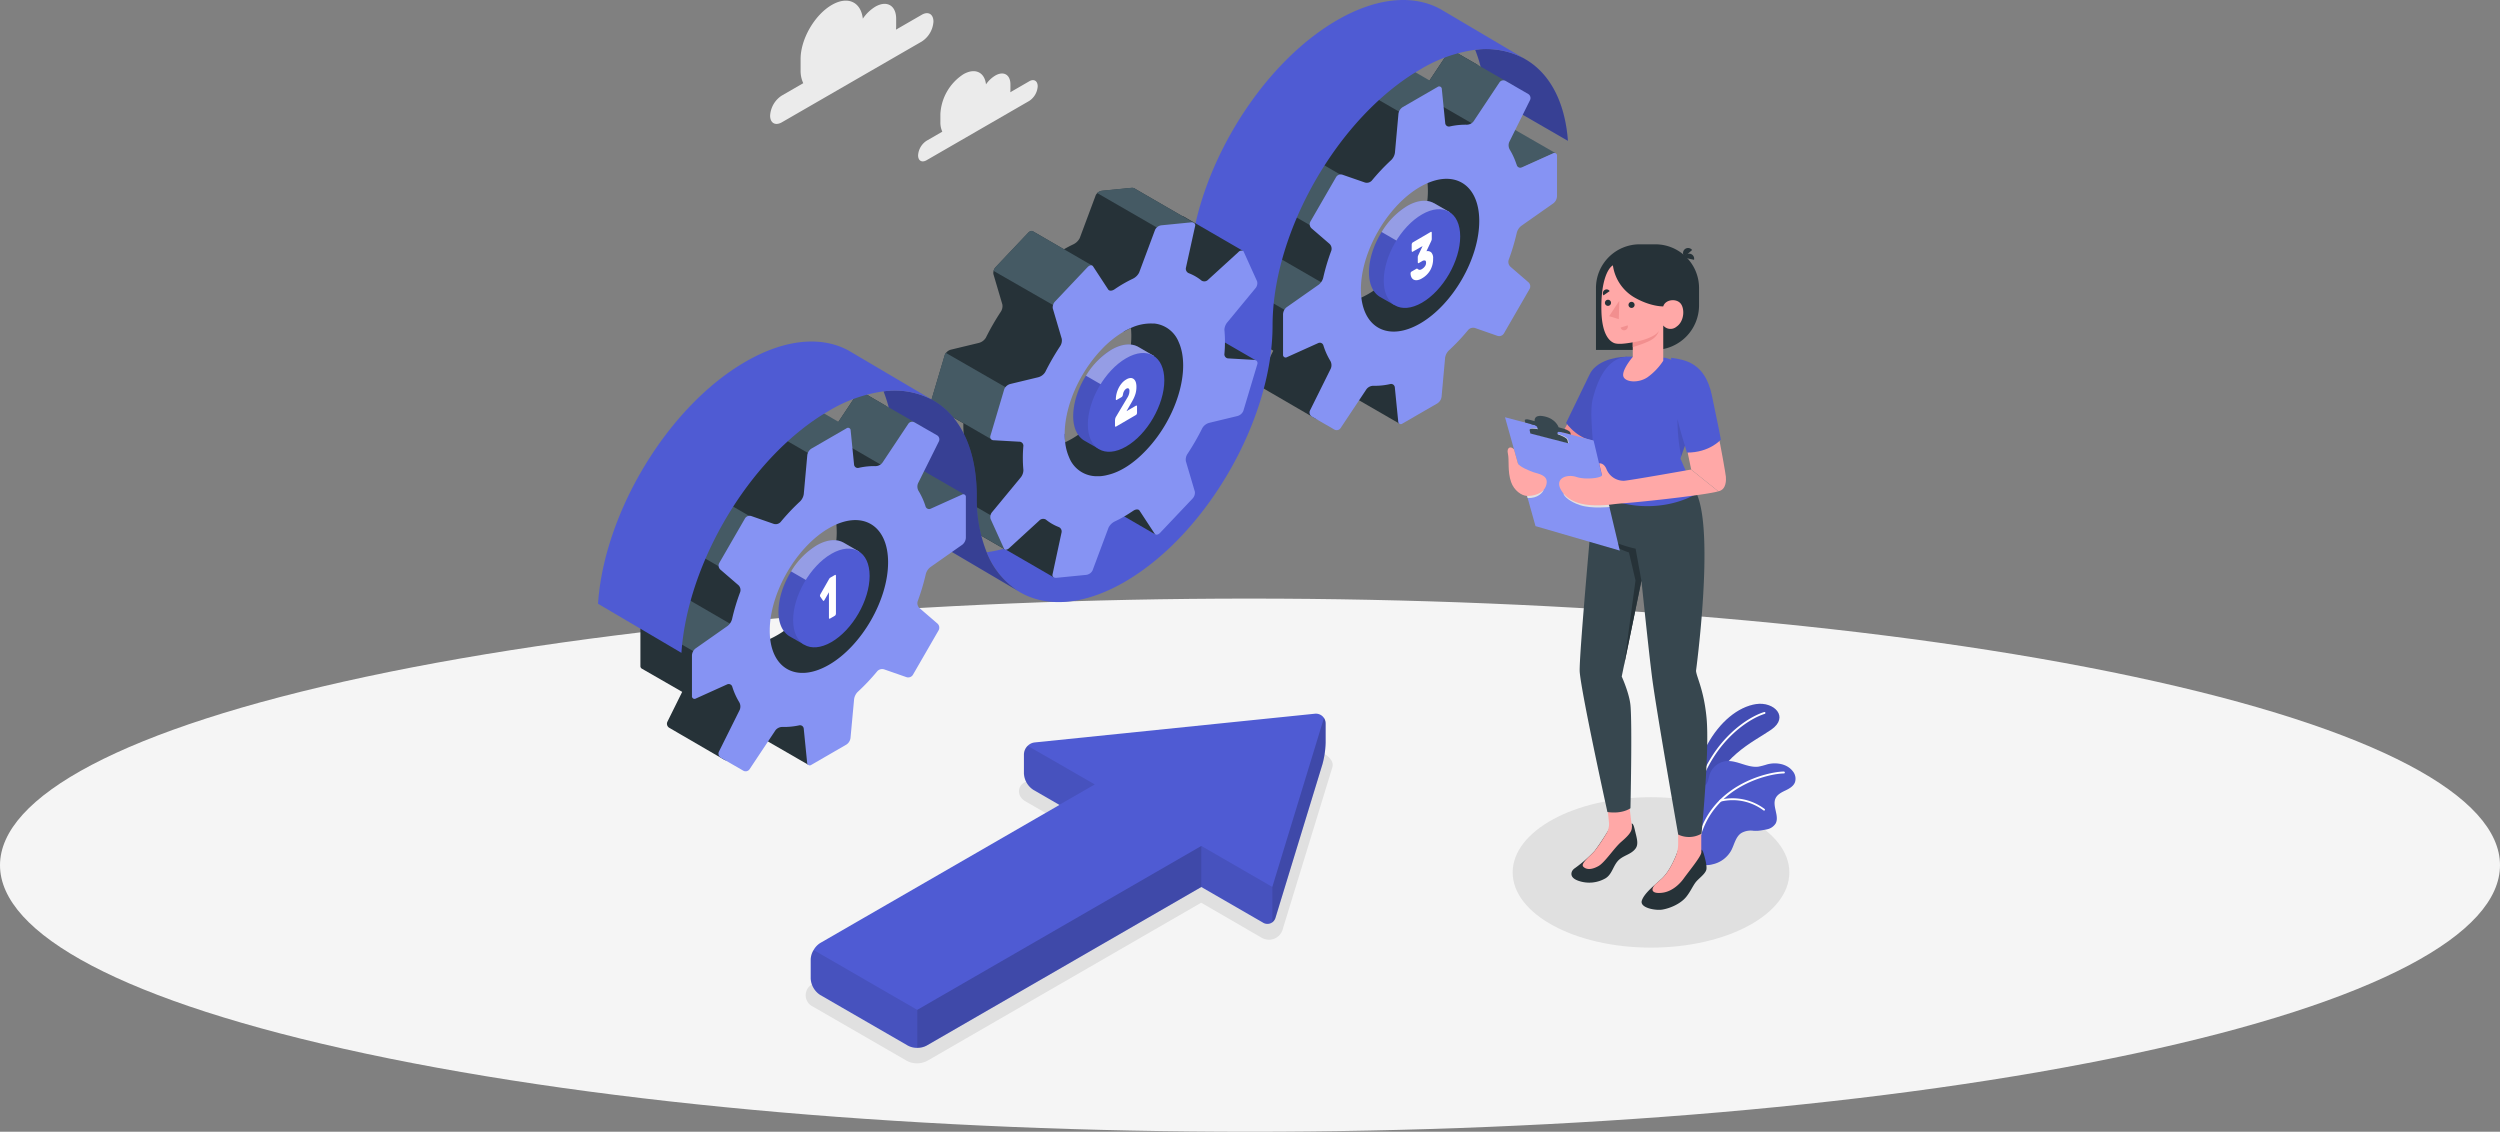 <svg xmlns="http://www.w3.org/2000/svg" width="1395.586" height="631.791" viewBox="0 0 1395.586 631.791"><rect x="0" y="0" width="1395.586" height="631.791" fill="#808080" stroke="none"/><defs><style>.cls-1{fill:#f5f5f5}.cls-2{fill:#e0e0e0}.cls-3{fill:#4f5bd3}.cls-4{opacity:.15}.cls-14,.cls-5{fill:#fff}.cls-6{opacity:.07}.cls-7{fill:#263238}.cls-8{fill:#ebebeb}.cls-9{opacity:.1}.cls-10{opacity:.2}.cls-11{opacity:.3}.cls-12{fill:#455a64}.cls-13{fill:#8693f3}.cls-14{opacity:.4}.cls-15{fill:#ffa8a7}.cls-16{fill:#37474f}.cls-17{fill:#f28f8f}</style></defs><g id="Processing-amico" transform="translate(291.834 -60.036)"><g id="freepik--Floor--inject-3" transform="translate(42.13 350.286)"><path id="freepik--floor--inject-3-2" d="M246.466,492.547c272.514,58.105,714.345,58.105,986.827,0s272.514-152.34,0-210.445-714.312-58.186-986.827,0S-26.049,434.429,246.466,492.547Z" class="cls-1" data-name="freepik--floor--inject-3" transform="translate(-376.044 -194.585)"/></g><g id="freepik--Shadows--inject-3" transform="translate(157.921 479.779)"><path id="freepik--Shadow--inject-3" d="M175.561,491.961a12.1,12.1,0,0,1-5.953-1.48l-52.437-30.268a6.977,6.977,0,0,1,0-12.524l147.746-85.258-28.837-16.655c-4.2-2.423-3.838-5.823-3.627-6.8s1.269-4.229,6.1-4.717l158.4-16.151h1.073a10.2,10.2,0,0,1,8.669,4.668h0a4.88,4.88,0,0,1,.553,4.05l-27.682,90.317a7.9,7.9,0,0,1-7.612,5.806,8.475,8.475,0,0,1-4.2-1.139l-33.7-19.517L181.53,490.335A12,12,0,0,1,175.561,491.961Z" class="cls-2" transform="translate(-113.272 -318.11)"/><ellipse id="freepik--shadow--inject-3-2" cx="77.224" cy="41.979" class="cls-2" data-name="freepik--shadow--inject-3" rx="77.224" ry="41.979" transform="translate(394.67 25.292)"/></g><g id="freepik--Plants--inject-3" transform="translate(653.544 452.91)"><g id="freepik--plants--inject-3-2" data-name="freepik--plants--inject-3" transform="translate(0 0)"><path id="Path_1218" d="M418,353.149s.683-15.89,7.661-28.69,17.224-21.144,27.227-22.689,18.769,7.173,8.458,14.28S432.378,331,425.254,355.393Z" class="cls-3" data-name="Path 1218" transform="translate(-418 -301.589)"/><path id="Path_1219" d="M418,353.149s.683-15.89,7.661-28.69,17.224-21.144,27.227-22.689,18.769,7.173,8.458,14.28S432.378,331,425.254,355.393Z" class="cls-4" data-name="Path 1219" transform="translate(-418 -301.589)"/><path id="Path_1220" d="M419.816,347.092H419.7a.537.537,0,0,1-.341-.683c8.767-26.885,28.2-39.214,37.262-41.979a.52.52,0,0,1,.667.358.537.537,0,0,1-.358.667c-8.864,2.716-27.91,14.833-36.546,41.3A.569.569,0,0,1,419.816,347.092Z" class="cls-5" data-name="Path 1220" transform="translate(-417.165 -299.827)"/><path id="Path_1221" d="M474.126,333.028c-.813,2.261-3.107,3.562-5.27,4.6s-4.489,2.179-5.546,4.326c-2.114,4.343,2.261,9.921,0,14.166a7.514,7.514,0,0,1-4.879,3.253,48.131,48.131,0,0,1-4.977.8,23.417,23.417,0,0,1-2.391,0,10.734,10.734,0,0,0-6.847,1.22c-3.253,2.1-3.9,6.343-5.693,9.759a15.793,15.793,0,0,1-10.669,7.791,10.93,10.93,0,0,1-5.79,0l-.341-.179h0a7.525,7.525,0,0,1-.634-.651v-.1c-.748-2.114,0-4.44,0-6.668a3.251,3.251,0,0,0,0-.407c-.277-2.586-.521-5.156-.764-7.742q-.683-7.156-1.155-14.3c-.179-3.107-.8-6.506.309-9.482,1.22-3.253,4.879-3.627,5.969-6.864.455-1.3.651-2.667,1.09-3.969a11.076,11.076,0,0,1,8.832-7.254c6.278-.781,12.3,3.936,18.541,3.025a44.768,44.768,0,0,0,4.765-1.269c5.026-1.3,11.027-.276,14.2,3.838a6.506,6.506,0,0,1,1.252,6.1Z" class="cls-3" data-name="Path 1221" transform="translate(-417.477 -289.276)"/><g id="Group_110" class="cls-6" data-name="Group 110" transform="translate(1.358 31.971)"><path id="Path_1222" d="M474.126,333.028c-.813,2.261-3.107,3.562-5.27,4.6s-4.489,2.179-5.546,4.326c-2.114,4.343,2.261,9.921,0,14.166a7.514,7.514,0,0,1-4.879,3.253,26.905,26.905,0,0,1-4.977.8,23.417,23.417,0,0,1-2.391,0,10.734,10.734,0,0,0-6.847,1.22c-3.253,2.1-3.9,6.343-5.693,9.759a15.793,15.793,0,0,1-10.669,7.791,10.93,10.93,0,0,1-5.79,0l-.341-.179h0a.782.782,0,0,1-.26-.2,1.629,1.629,0,0,1-.374-.455v-.1c-.976-1.724,0-4.733,0-6.668a3.251,3.251,0,0,0,0-.407c-.277-2.586-.521-5.156-.764-7.742q-.683-7.156-1.155-14.3c-.179-3.107-.8-6.506.309-9.482,1.22-3.253,4.879-3.627,5.969-6.864.455-1.3.651-2.667,1.09-3.969a11.076,11.076,0,0,1,8.832-7.254c6.278-.781,12.3,3.936,18.541,3.025a44.768,44.768,0,0,0,4.765-1.269c5.026-1.3,11.027-.276,14.2,3.838a6.506,6.506,0,0,1,1.252,6.1Z" class="cls-7" data-name="Path 1222" transform="translate(-418.835 -321.246)"/></g><path id="Path_1223" d="M419.556,365.869h0a.553.553,0,0,1-.423-.634c6.294-33.261,40.45-40.4,48.582-40.385a.537.537,0,1,1,0,1.073c-7.9,0-41.23,6.977-47.492,39.523a.52.52,0,0,1-.667.423Z" class="cls-5" data-name="Path 1223" transform="translate(-417.295 -287.018)"/><path id="Path_1224" d="M451.728,340.9a.684.684,0,0,1-.293-.13,28.642,28.642,0,0,0-23.876-4.879.553.553,0,0,1-.634-.423.537.537,0,0,1,.407-.634,29.78,29.78,0,0,1,24.82,5.188.537.537,0,0,1,0,.764A.585.585,0,0,1,451.728,340.9Z" class="cls-5" data-name="Path 1224" transform="translate(-412.417 -281.272)"/></g></g><g id="freepik--Clouds--inject-3" transform="translate(138.074 60.398)"><g id="freepik--clouds--inject-3-2" data-name="freepik--clouds--inject-3"><path id="freepik--Cloud--inject-3" d="M185.743,68.133,171.316,76.46a18.948,18.948,0,0,0,.114-1.9v-4.18c0-7.433-5.221-10.458-11.662-6.733a22.771,22.771,0,0,0-6.945,6.685c-1.057-9.352-8.392-12.833-17.289-7.693C125.89,68.2,118.083,81.73,118.083,92.855V99.1a16.46,16.46,0,0,0,1.48,7.238l-11.987,6.912a14.313,14.313,0,0,0-6.506,11.206c0,4.131,2.9,5.79,6.506,3.741l78.167-45.134a14.28,14.28,0,0,0,6.506-11.19C192.2,67.743,189.3,66.067,185.743,68.133Z" class="cls-8" transform="translate(-101.07 -60.259)"/><path id="freepik--cloud--inject-3-2" d="M213.893,90.116l-10.572,6.115a13.722,13.722,0,0,0,.081-1.4V91.84c0-5.449-3.822-7.661-8.539-4.879a16.557,16.557,0,0,0-5.107,4.879c-.764-6.847-6.148-9.4-12.67-5.627A28.235,28.235,0,0,0,164.3,108.348v4.587a12.15,12.15,0,0,0,1.073,5.3l-8.783,5.075a10.474,10.474,0,0,0-4.733,8.132c0,3.025,2.114,4.245,4.733,2.732l57.3-33.1a10.474,10.474,0,0,0,4.733-8.214C218.577,89.839,216.462,88.587,213.893,90.116Z" class="cls-8" data-name="freepik--cloud--inject-3" transform="translate(-69.253 -45.094)"/></g></g><g id="freepik--Arrow--inject-3" transform="translate(160.731 458.42)"><path id="Path_1225" d="M402.442,310.528v10.751a50.724,50.724,0,0,1-1.756,11.873l-26.2,85.665a4.879,4.879,0,0,1-1.789,2.635,4.652,4.652,0,0,1-5.27.146l-34.367-19.843L179.749,490.266a10.833,10.833,0,0,1-5.27,1.269,10.686,10.686,0,0,1-5.221-1.236L120.3,462.015a11.645,11.645,0,0,1-5.3-9.141V442.124a10.735,10.735,0,0,1,1.626-5.2,10.88,10.88,0,0,1,3.757-3.952l133.483-77.045-14.54-8.393a11.629,11.629,0,0,1-5.286-9.141v-10.6a6.88,6.88,0,0,1,2.114-4.879h0a6.506,6.506,0,0,1,3.92-1.87l156.3-16.021a5.433,5.433,0,0,1,5.156,2.391,5.546,5.546,0,0,1,.911,3.123Z" class="cls-3" data-name="Path 1225" transform="translate(-115 -304.977)"/><path id="Path_1226" d="M174.479,419.523v21.144a10.687,10.687,0,0,1-5.221-1.236L120.3,411.147a11.645,11.645,0,0,1-5.3-9.141V391.3a10.735,10.735,0,0,1,1.626-5.2Z" class="cls-9" data-name="Path 1226" transform="translate(-115 -254.158)"/><path id="Path_1227" d="M227.777,337.583l-19.81,11.385-14.54-8.392a11.678,11.678,0,0,1-5.286-9.157V320.879A6.815,6.815,0,0,1,190.254,316h0Z" class="cls-9" data-name="Path 1227" transform="translate(-69.182 -298.072)"/><path id="Path_1228" d="M288.706,373.264v19.68a4.619,4.619,0,0,1-5.27.146L249.07,373.264V350.38Z" class="cls-9" data-name="Path 1228" transform="translate(-31.012 -276.535)"/><path id="Path_1229" d="M310.149,350.38v22.884L156.84,461.759a10.833,10.833,0,0,1-5.27,1.269V441.884Z" class="cls-10" data-name="Path 1229" transform="translate(-92.091 -276.535)"/><path id="Path_1230" d="M303.188,309.612v10.751a50.724,50.724,0,0,1-1.756,11.873l-26.2,85.665a4.879,4.879,0,0,1-1.789,2.635V400.774l28.821-94.334A5.546,5.546,0,0,1,303.188,309.612Z" class="cls-10" data-name="Path 1230" transform="translate(-15.746 -304.061)"/></g><g id="freepik--Gears--inject-3" transform="translate(42 60.036)"><path id="Path_1231" d="M394.83,128.105l-46.484-26.836A75.741,75.741,0,0,0,343.06,77.3a44.955,44.955,0,0,1,26.983,4.668l1.025.6C384.42,90.274,393.187,105.969,394.83,128.105Z" class="cls-3" data-name="Path 1231" transform="translate(146.598 -49.493)"/><path id="Path_1232" d="M394.83,128.105l-46.484-26.836A75.741,75.741,0,0,0,343.06,77.3a44.955,44.955,0,0,1,26.983,4.668l1.025.6C384.42,90.274,393.187,105.969,394.83,128.105Z" class="cls-11" data-name="Path 1232" transform="translate(146.598 -49.493)"/><path id="Path_1233" d="M384.354,119.017h0a2.326,2.326,0,0,0-1.545.163l-17.4,7.839a2.066,2.066,0,0,1-2.9-1.334c-.683-2.2-12.6-4.733-13.581-6.62l6.62-16.606Z" class="cls-12" data-name="Path 1233" transform="translate(150.275 -33.46)"/><path id="Path_1234" d="M411.706,118.184h0a1.626,1.626,0,0,0-1.513,0L397.344,88.453a2.651,2.651,0,0,0-1.025-3.416l-12.589-7.254a2.619,2.619,0,0,0-3.464.8l-14.459,21.746a4.879,4.879,0,0,1-3.79,1.887,35.517,35.517,0,0,0-5.042.228V86.485l-9.661-5.579h0a1.626,1.626,0,0,0-1.626.146L326.171,92.34a5.319,5.319,0,0,0-2.375,3.692l-1.952,21.746a7.205,7.205,0,0,1-2.033,4.066,118.035,118.035,0,0,0-10.865,11.5,3.773,3.773,0,0,1-3.838,1.09l-12.54-4.391a3.074,3.074,0,0,0-3.529,1.317l-14.378,24.885a3.074,3.074,0,0,0,.634,3.708l10.068,8.685a3.725,3.725,0,0,1,.976,3.871,115.467,115.467,0,0,0-4.522,15.142,7.173,7.173,0,0,1-2.5,3.79l-17.891,12.572a5.286,5.286,0,0,0-2,3.855v22.575a1.626,1.626,0,0,0,.7,1.448h0L282.745,244.9,274.5,261.539a2.619,2.619,0,0,0,1.025,3.4L306.3,282.83a2.619,2.619,0,0,0,3.464-.8l13.987-14.313a1.626,1.626,0,0,0,.748,1.35l28.658,16.541.764-22.445s-6.05-7.823-5.936-9.173l31.244-34.025a3.058,3.058,0,0,0,3.529-1.3l14.378-24.885a3.074,3.074,0,0,0-.634-3.708L410.339,146a5.2,5.2,0,0,0,1.984-3.838Zm-75.744,94.968c-8.393,4.879-15.321,5.871-20.363,3.529-5.92-2.749,42.076-85.014,47.167-80.525,4.082,3.627,6.294,10.36,6.294,19.778-.065,21.079-14.866,46.679-33.1,57.218Z" class="cls-7" data-name="Path 1234" transform="translate(94.201 -49.136)"/><path id="Path_1235" d="M375.921,99.492l-3.887,7.856-12.491,14.41-14.719-8.506L324.2,101.33a3.432,3.432,0,0,0,1.041-1.008L339.7,78.592a2.635,2.635,0,0,1,3.432-.829l12.621,7.286L374.9,96.093a2.635,2.635,0,0,1,1.025,3.4Z" class="cls-12" data-name="Path 1235" transform="translate(134.783 -49.131)"/><path id="Path_1236" d="M280.364,146.68a5.659,5.659,0,0,1-1.317,1.382l-17.891,12.572a4.878,4.878,0,0,0-1.236,1.431l30.04,17.37,23.762-13.483Z" class="cls-12" data-name="Path 1236" transform="translate(94.515 -5.758)"/><path id="Path_1237" d="M285.68,109.7a3.058,3.058,0,0,0-2.342,1.448L268.96,136.032a3.009,3.009,0,0,0-.325,1.919l31.521,18.216,19.68-26.625Z" class="cls-12" data-name="Path 1237" transform="translate(99.95 -28.924)"/><path id="Path_1238" d="M351.114,96.246V103.4l-17.4,10.051L299.23,93.53a5.2,5.2,0,0,1,2.017-2.44L320.764,79.8a2.017,2.017,0,0,1,.976-.293,1.22,1.22,0,0,1,.6.146l9.417,5.416.244.146,13.012,7.514Z" class="cls-12" data-name="Path 1238" transform="translate(119.141 -47.837)"/><path id="Path_1239" d="M430.06,152.373V129.8a1.448,1.448,0,0,0-2.212-1.431l-17.4,7.839a2.066,2.066,0,0,1-2.9-1.35,39.845,39.845,0,0,0-3.887-8.62,4.879,4.879,0,0,1-.26-4.212L415,98.635a2.651,2.651,0,0,0-1.025-3.416l-12.589-7.27a2.635,2.635,0,0,0-3.464.813l-14.459,21.746a4.766,4.766,0,0,1-3.79,1.87,39.863,39.863,0,0,0-9.4.96,2.066,2.066,0,0,1-2.619-1.838l-1.9-19a1.464,1.464,0,0,0-2.358-1.2l-19.517,11.288a5.253,5.253,0,0,0-2.326,3.643l-1.968,21.762a7.205,7.205,0,0,1-2.033,4.066,118.031,118.031,0,0,0-10.865,11.5,3.773,3.773,0,0,1-3.838,1.09l-12.572-4.359a3.074,3.074,0,0,0-3.529,1.3l-14.378,24.9A3.074,3.074,0,0,0,293,170.2l10.068,8.685a3.725,3.725,0,0,1,.976,3.871,115.488,115.488,0,0,0-4.522,15.142,7.173,7.173,0,0,1-2.5,3.79L279.125,214.26a5.286,5.286,0,0,0-2,3.855v22.575a1.464,1.464,0,0,0,2.228,1.431l17.4-7.84a2.066,2.066,0,0,1,2.9,1.334,38.872,38.872,0,0,0,3.887,8.636,4.88,4.88,0,0,1,.26,4.212l-11.6,23.388a2.619,2.619,0,0,0,.992,3.432l12.589,7.27a2.619,2.619,0,0,0,3.464-.813l14.459-21.729a4.879,4.879,0,0,1,3.773-1.887,38.35,38.35,0,0,0,9.417-.96A2.082,2.082,0,0,1,339.515,259l1.9,19a1.464,1.464,0,0,0,2.358,1.22l19.517-11.288a5.253,5.253,0,0,0,2.326-3.659l1.968-21.746a7.2,7.2,0,0,1,2.033-4.066,117.768,117.768,0,0,0,10.848-11.5,3.757,3.757,0,0,1,3.855-1.09l12.54,4.391a3.09,3.09,0,0,0,3.529-1.317l14.378-24.9a3.058,3.058,0,0,0-.634-3.692l-10.068-8.685a3.725,3.725,0,0,1-.976-3.871,120.106,120.106,0,0,0,4.521-15.158,7.3,7.3,0,0,1,2.5-3.79l17.891-12.572a5.2,5.2,0,0,0,2.049-3.9Zm-76.443,70.994c-18.249,10.523-33.033,1.984-33.033-19.078s14.784-46.679,33.033-57.2,33.033-2,33.033,19.062S371.849,212.828,353.617,223.368Z" class="cls-13" data-name="Path 1239" transform="translate(105.285 -42.761)"/><path id="Path_1240" d="M351.734,135.341l-8.7-5.009h-.081c-3.855-2.179-9.157-1.854-15.012,1.529-11.775,6.8-21.339,23.356-21.339,36.969,0,6.782,2.391,11.564,6.229,13.792h0l7.9,4.522,1.887-3.155a21.973,21.973,0,0,0,6.115-2.391c11.792-6.8,21.339-23.356,21.355-36.969a22.383,22.383,0,0,0-.683-5.449Z" class="cls-3" data-name="Path 1240" transform="translate(123.758 -16.864)"/><path id="Path_1241" d="M306.6,162.107c0,6.8,2.391,11.564,6.229,13.792h0l7.9,4.522,1.887-3.155a22.169,22.169,0,0,0,6.116-2.391,44.37,44.37,0,0,0,15.923-17.354l-30.9-17.891a44.385,44.385,0,0,0-7.156,22.477Z" class="cls-9" data-name="Path 1241" transform="translate(123.758 -10.175)"/><path id="Path_1242" d="M349,135.341l-8.7-5.009h-.1c-3.855-2.179-9.157-1.854-15.012,1.529a42.45,42.45,0,0,0-14.231,14.524l30.9,17.891a42.662,42.662,0,0,0,5.465-19.517,22.385,22.385,0,0,0-.683-5.449Z" class="cls-14" data-name="Path 1242" transform="translate(126.489 -16.864)"/><path id="Path_1243" d="M333.019,134.755c-11.792,6.8-21.339,23.356-21.339,36.969s9.547,19.127,21.339,12.312,21.339-23.356,21.339-36.969S344.811,127.94,333.019,134.755Z" class="cls-3" data-name="Path 1243" transform="translate(126.94 -15.059)"/><path id="Path_1244" d="M332.151,139.672a.293.293,0,0,1,.407,0,.667.667,0,0,1,.163.52v3.448a2.1,2.1,0,0,1-.146.732,6.5,6.5,0,0,1-.277.651l-2.553,5.432a2.96,2.96,0,0,1,2.684.651,4.586,4.586,0,0,1,1.041,3.481,12.508,12.508,0,0,1-1.626,6.506,12.361,12.361,0,0,1-4.6,4.505,7,7,0,0,1-2.684,1.008,3.367,3.367,0,0,1-1.984-.325,2.944,2.944,0,0,1-1.236-1.35,4.977,4.977,0,0,1-.455-2.1,1.3,1.3,0,0,1,.146-.586.733.733,0,0,1,.325-.39l2.667-1.545c.293-.163.52-.2.667-.081l.52.374a1.448,1.448,0,0,0,.732.228,2.375,2.375,0,0,0,1.3-.439,5.27,5.27,0,0,0,1.626-1.48,3.253,3.253,0,0,0,.667-2.049c0-.764-.211-1.187-.667-1.269a2.456,2.456,0,0,0-1.626.439l-1.757,1.025a.293.293,0,0,1-.39,0,.7.7,0,0,1-.179-.52v-2.8a1.953,1.953,0,0,1,.146-.732c.1-.26.211-.488.309-.7l2.228-4.765-5.514,3.172a.293.293,0,0,1-.39,0,.716.716,0,0,1-.179-.52v-3.432a1.627,1.627,0,0,1,.179-.716,1.073,1.073,0,0,1,.39-.5Z" class="cls-5" data-name="Path 1244" transform="translate(132.704 -10.2)"/><path id="Path_1245" d="M430.6,66.223l-.781-.455c-14.963-8.88-35.782-7.742-58.78,5.53-45.541,26.3-82.575,90.349-82.575,143.03S251.481,331.09,205.876,357.455a80.656,80.656,0,0,1-30.5,10.881A45.02,45.02,0,0,0,192.946,390l.813.488c14.963,8.815,35.782,7.628,58.666-5.611C297.965,358.544,335,294.478,335,241.749s36.969-116.714,82.591-143.03A80.445,80.445,0,0,1,448.1,87.838a44.955,44.955,0,0,1,26.983,4.668Z" class="cls-3" data-name="Path 1245" transform="translate(41.556 -60.036)"/><path id="Path_1246" d="M297.512,229.8l40.173-9.01H337.6l-17.175-9.938-15.939-9.222a2.228,2.228,0,0,0-1.122-.325l-14.1-.8a2.293,2.293,0,0,1-2.375-2.293,75.935,75.935,0,0,0,0-13.6,6.766,6.766,0,0,1,1.626-4.164l22.559-1.838c.96-1.171,19.42-18.981,19.42-18.981h-.1l-33.147-19.208a1.35,1.35,0,0,0-.634-.13c-9.547-5.514-26.283-15.207-26.674-15.451a2.668,2.668,0,0,0-1.626-.309l-16.443,1.626a4.587,4.587,0,0,0-3.594,2.5l-8.913,23.909a7.856,7.856,0,0,1-3.594,3.481c-1.74.813-3.481,1.74-5.237,2.749l-17.257-9.986c-.683-.455-1.773-.163-2.667.781l-18.054,19.062a4.766,4.766,0,0,0-1.4,3.969l5.026,17.013a5.709,5.709,0,0,1-.927,4.1,137.588,137.588,0,0,0-8.295,14.427,6.506,6.506,0,0,1-3.92,2.911l-15.451,3.725a5.075,5.075,0,0,0-3.5,2.911l-7.774,26.17a1.626,1.626,0,0,0,.586,1.9c.342.276,17.5,10.149,17.5,10.149a55.251,55.251,0,0,0,.293,7.01,6.7,6.7,0,0,1-1.529,4.164l-15.76,19.062a4.294,4.294,0,0,0-.943,3.92l7.482,16.541a1.188,1.188,0,0,0,.472.537l33.2,19.208h0a.374.374,0,0,0,.1-.146l.488.293h0l26.69,15.435h0c.455-1.236,14-57.365,14.638-56.47l8.425,12.865a1.512,1.512,0,0,0,.26.293l16.053,9.32L281.589,318h0L269.065,278.97C280.125,282.662,305.352,235.088,297.512,229.8Zm-97.262,26.121L261.291,191.5a32.106,32.106,0,0,1,2.521,13.4,36.991,36.991,0,0,1,4.147-2.114q.2,2.131.2,4.489c0,21.144-14.784,46.679-33.033,57.218-1.334.764-2.651,1.448-3.9,2.033a35.358,35.358,0,0,1-.26-4.782C217.93,269.357,205.553,267.617,200.251,255.923Z" class="cls-7" data-name="Path 1246" transform="translate(29.55 -19.643)"/><path id="Path_1247" d="M197.6,263.324l-1.626-15.386-39.62-22.868a3.042,3.042,0,0,0,0,1.952l7.482,16.541a1.188,1.188,0,0,0,.472.537h.081Z" class="cls-12" data-name="Path 1247" transform="translate(29.535 43.349)"/><path id="Path_1248" d="M202.618,203l-38.01-21.859a2.96,2.96,0,0,0-.553,1.008l-7.774,26.186a1.627,1.627,0,0,0,.586,1.9l.276.179,17.126,9.905h.1l15.923,9.222Z" class="cls-12" data-name="Path 1248" transform="translate(29.525 15.829)"/><path id="Path_1249" d="M177.73,161.6l33.245,19.078,21.925-21.99-33.163-19.208h0c-.683-.439-1.757-.146-2.651.8l-18.07,19.062A5.79,5.79,0,0,0,177.73,161.6Z" class="cls-12" data-name="Path 1249" transform="translate(43.028 -10.396)"/><path id="Path_1250" d="M234.119,124.8a2.554,2.554,0,0,0-1.626-.309l-16.443,1.626a4.733,4.733,0,0,0-2.749,1.3l43.231,24.966,11.044-6.392-.309-2S234.655,125.141,234.119,124.8Z" class="cls-12" data-name="Path 1250" transform="translate(65.31 -19.676)"/><path id="Path_1251" d="M324.906,213.382h-.081a2.44,2.44,0,0,0-1.025-.26l-14.1-.8a2.293,2.293,0,0,1-2.375-2.293c.2-2.228.309-4.44.325-6.587a66.025,66.025,0,0,0-.309-7.01,6.831,6.831,0,0,1,1.545-4.164l15.744-19.078a4.31,4.31,0,0,0,.96-3.92l-7.482-16.541a1.106,1.106,0,0,0-.455-.52h-.1a2.293,2.293,0,0,0-2.407.748l-16.817,15.354a2.976,2.976,0,0,1-3.676.618,26.136,26.136,0,0,0-7.189-4.18,2.684,2.684,0,0,1-1.626-2.944l5.188-23.535a1.464,1.464,0,0,0-.716-1.626,2.749,2.749,0,0,0-1.626-.276L272.241,138a4.521,4.521,0,0,0-3.594,2.5l-8.913,23.909a7.677,7.677,0,0,1-3.594,3.464,74.215,74.215,0,0,0-10.182,5.9c-1.382.927-2.928.992-3.529,0l-8.409-12.849c-.6-.911-1.952-.716-3.041.407l-18.054,19.078a4.749,4.749,0,0,0-1.4,3.952l5.026,17.029a5.806,5.806,0,0,1-.911,4.1,137.528,137.528,0,0,0-8.311,14.41,6.506,6.506,0,0,1-3.92,2.928l-15.451,3.725a5.123,5.123,0,0,0-3.5,2.9l-7.774,26.186A1.854,1.854,0,0,0,178.607,258l14.118.8a2.293,2.293,0,0,1,2.407,2.228,74.5,74.5,0,0,0,0,13.6,6.636,6.636,0,0,1-1.626,4.294L177.761,297.99a4.294,4.294,0,0,0-.96,3.92l7.482,16.525a1.025,1.025,0,0,0,.455.521h0a1.2,1.2,0,0,0,.586.146h0a2.911,2.911,0,0,0,1.838-.862l16.8-15.37a2.993,2.993,0,0,1,3.676-.618,26.623,26.623,0,0,0,7.189,4.18,2.667,2.667,0,0,1,1.626,2.944l-5.058,23.5a1.447,1.447,0,0,0,.683,1.626h0a2.554,2.554,0,0,0,1.626.277l16.443-1.626a4.587,4.587,0,0,0,3.595-2.5l8.929-23.909a7.775,7.775,0,0,1,3.594-3.481c1.724-.813,3.481-1.74,5.221-2.749s3.253-2.017,4.961-3.139c1.366-.943,2.928-1.008,3.513-.1l8.425,12.865a1.106,1.106,0,0,0,.407.374c.683.423,1.74.13,2.619-.8l18.054-19.062a4.782,4.782,0,0,0,1.382-3.952l-5.026-17.013a5.79,5.79,0,0,1,.927-4.1,134.76,134.76,0,0,0,8.295-14.427,6.506,6.506,0,0,1,3.936-2.911l15.435-3.725a5.042,5.042,0,0,0,3.5-2.911l7.823-26.137a1.74,1.74,0,0,0-.829-2.1Zm-82.445,63.9-.911.228-.651.146q-.732.146-1.464.244c-.586.1-1.139.13-1.708.179h-1.545A16.509,16.509,0,0,1,220.7,267.657a28.366,28.366,0,0,1-2.261-8.62,35.358,35.358,0,0,1-.26-4.782c.1-14.915,7.758-33.391,20.4-46.744a56.667,56.667,0,0,1,12.459-10.1,36.99,36.99,0,0,1,4.147-2.114,26.235,26.235,0,0,1,11.662-2.472h1.317a4.226,4.226,0,0,1,.634.081A16.492,16.492,0,0,1,281.8,203.119c6.977,15.435-1.025,42.288-17.891,60.179C256.79,270.91,249.292,275.659,242.461,277.285Z" class="cls-13" data-name="Path 1251" transform="translate(42.33 -12.233)"/><line id="Line_2" x2="33.245" y2="19.241" class="cls-7" data-name="Line 2" transform="translate(326.721 120.705)"/><path id="Path_1252" d="M250.146,184.661l-8.685-5.009h0c-3.855-2.179-9.157-1.854-15.012,1.529-11.775,6.8-21.339,23.356-21.339,36.969,0,6.8,2.375,11.564,6.229,13.809h0l7.9,4.505,1.887-3.155a21.568,21.568,0,0,0,6.132-2.391c11.792-6.8,21.339-23.356,21.339-36.969a22.511,22.511,0,0,0-.667-5.449Z" class="cls-3" data-name="Path 1252" transform="translate(60.18 14.032)"/><path id="Path_1253" d="M205.05,211.4c0,6.8,2.375,11.564,6.229,13.809h0l7.921,4.505,1.887-3.155a22.168,22.168,0,0,0,6.115-2.391,44.321,44.321,0,0,0,15.907-17.273L212.206,189a44.516,44.516,0,0,0-7.156,22.4Z" class="cls-9" data-name="Path 1253" transform="translate(60.142 20.753)"/><path id="Path_1254" d="M247.409,184.661l-8.685-5.009h0c-3.855-2.179-9.141-1.854-15,1.529A42.629,42.629,0,0,0,209.48,195.7l30.9,17.891a42.776,42.776,0,0,0,5.465-19.615,22.476,22.476,0,0,0-.683-5.449Z" class="cls-14" data-name="Path 1254" transform="translate(62.917 14.032)"/><path id="Path_1255" d="M231.475,184.138c-11.792,6.8-21.355,23.356-21.355,36.969s9.564,19.127,21.355,12.328,21.339-23.356,21.339-36.969S243.267,177.242,231.475,184.138Z" class="cls-3" data-name="Path 1255" transform="translate(63.318 15.856)"/><path id="Path_1256" d="M231.4,194.838a12.474,12.474,0,0,1-.13,1.9,12.751,12.751,0,0,1-.423,1.952,20.346,20.346,0,0,1-.8,2.114c-.342.732-.748,1.5-1.22,2.326l-2.96,5.156,5.3-3.074a.342.342,0,0,1,.407,0,.716.716,0,0,1,.163.52v3.448a1.626,1.626,0,0,1-.163.716,1.089,1.089,0,0,1-.407.5l-11.157,6.506a.342.342,0,0,1-.407,0,.716.716,0,0,1-.163-.52v-2.8a5.53,5.53,0,0,1,.13-1.122,3.985,3.985,0,0,1,.488-1.155l6.311-10.6a7.384,7.384,0,0,0,.927-2.082,6.265,6.265,0,0,0,.2-1.464,4.882,4.882,0,0,0,0-.6,1.5,1.5,0,0,0-.244-.667.813.813,0,0,0-.537-.39,1.3,1.3,0,0,0-.943.244,3.074,3.074,0,0,0-.96.862,5.008,5.008,0,0,0-.569,1.025,4.114,4.114,0,0,0-.293.976l-.146.683a1.626,1.626,0,0,1-.846,1.236l-2.6,1.5a.244.244,0,0,1-.325,0,.569.569,0,0,1-.13-.439,13.89,13.89,0,0,1,.374-2.928,15.238,15.238,0,0,1,1.09-3.09,13.761,13.761,0,0,1,1.822-2.83,9.158,9.158,0,0,1,2.57-2.163,5.026,5.026,0,0,1,2.456-.8,2.716,2.716,0,0,1,1.789.667,4.1,4.1,0,0,1,1.09,1.805,8.979,8.979,0,0,1,.309,2.586Z" class="cls-5" data-name="Path 1256" transform="translate(69.156 21.241)"/><path id="Path_1257" d="M197.544,284.329a80.981,80.981,0,0,1-5.5-31.2c0-26.023-8.994-44.369-23.6-53.136l-1.48-.862a44.711,44.711,0,0,0-26.966-4.6,81.208,81.208,0,0,1,5.53,31.179c0,26.2,9.124,44.646,23.925,53.347l45.719,26.934A45.02,45.02,0,0,1,197.544,284.329Z" class="cls-3" data-name="Path 1257" transform="translate(19.392 23.938)"/><path id="Path_1258" d="M197.544,284.329a80.981,80.981,0,0,1-5.5-31.2c0-26.023-8.994-44.369-23.6-53.136l-1.48-.862a44.711,44.711,0,0,0-26.966-4.6,81.208,81.208,0,0,1,5.53,31.179c0,26.2,9.124,44.646,23.925,53.347l45.719,26.934A45.02,45.02,0,0,1,197.544,284.329Z" class="cls-11" data-name="Path 1258" transform="translate(19.392 23.938)"/><path id="Path_1259" d="M181.454,236.173h0a2.212,2.212,0,0,0-1.545.146l-17.4,7.84a2.066,2.066,0,0,1-2.9-1.334c-.683-2.2-12.6-4.717-13.581-6.6l6.685-16.622Z" class="cls-12" data-name="Path 1259" transform="translate(23.169 39.922)"/><path id="Path_1260" d="M208.787,235.349h0a1.627,1.627,0,0,0-1.513,0l-12.849-29.731a2.635,2.635,0,0,0-1.025-3.4L180.893,194.9a2.635,2.635,0,0,0-3.464.813L162.97,217.458a4.879,4.879,0,0,1-3.79,1.87,35.585,35.585,0,0,0-5.042.244V203.666l-9.661-5.562h0a1.626,1.626,0,0,0-1.626.146l-19.517,11.288a5.286,5.286,0,0,0-2.407,3.627l-1.952,21.762a7.205,7.205,0,0,1-2.033,4.05,119.922,119.922,0,0,0-10.865,11.6,3.741,3.741,0,0,1-3.838,1.09L89.7,247.288a3.041,3.041,0,0,0-3.529,1.3L71.791,273.343a3.074,3.074,0,0,0,.634,3.708l10.068,8.669a3.725,3.725,0,0,1,.976,3.871,115.7,115.7,0,0,0-4.522,15.158,7.238,7.238,0,0,1-2.5,3.79L58.552,321.112a5.254,5.254,0,0,0-2,3.838v22.575a1.626,1.626,0,0,0,.7,1.448h0l22.624,13.012-8.246,16.655a2.619,2.619,0,0,0,1.025,3.4l30.772,17.891a2.635,2.635,0,0,0,3.464-.813l13.987-14.3a1.626,1.626,0,0,0,.748,1.334l28.658,16.541.764-22.445s-5.937-7.693-5.937-9.092l31.244-34.025a3.09,3.09,0,0,0,3.529-1.3l14.378-24.9a3.074,3.074,0,0,0-.634-3.708l13.841-44.06a5.318,5.318,0,0,0,1.984-3.838Zm-75.744,94.919c-8.392,4.879-15.321,5.888-20.363,3.546-5.92-2.765,42.076-85.031,47.167-80.542,4.082,3.643,6.294,10.377,6.294,19.794C166.076,294.162,151.276,319.778,133.043,330.269Z" class="cls-7" data-name="Path 1260" transform="translate(-32.887 24.238)"/><path id="Path_1261" d="M148.986,251.831l-8.685-5.009h0c-3.855-2.179-9.141-1.854-15,1.529-11.792,6.8-21.355,23.356-21.355,36.969,0,6.8,2.391,11.564,6.246,13.809h0l7.9,4.505,1.887-3.155A21.711,21.711,0,0,0,126.1,298.1c11.792-6.815,21.355-23.372,21.355-36.985a23.356,23.356,0,0,0-.667-5.449Z" class="cls-3" data-name="Path 1261" transform="translate(-3.192 56.111)"/><path id="Path_1262" d="M103.9,278.6c0,6.8,2.375,11.564,6.213,13.809h0l7.9,4.505,1.887-3.155a21.78,21.78,0,0,0,6.115-2.391,44.321,44.321,0,0,0,15.89-17.354l-30.9-17.891A44.353,44.353,0,0,0,103.9,278.6Z" class="cls-9" data-name="Path 1262" transform="translate(-3.223 62.8)"/><path id="Path_1263" d="M146.28,251.831l-8.685-5.009h-.081c-3.855-2.179-9.141-1.854-15,1.529a42.483,42.483,0,0,0-14.248,14.524l30.9,17.891a42.775,42.775,0,0,0,5.465-19.615,23.357,23.357,0,0,0-.667-5.449Z" class="cls-14" data-name="Path 1263" transform="translate(-0.485 56.111)"/><path id="Path_1264" d="M130.309,251.241c-11.792,6.815-21.339,23.356-21.339,36.969s9.547,19.127,21.339,12.328,21.355-23.356,21.355-36.969S142.1,244.443,130.309,251.241Z" class="cls-3" data-name="Path 1264" transform="translate(-0.047 57.92)"/><path id="Path_1265" d="M118.311,269.477a.781.781,0,0,1-.114-.6,2.292,2.292,0,0,1,.228-.716l4.554-7.986c.1-.2.244-.423.407-.7a1.626,1.626,0,0,1,.553-.569l2.586-1.5a.293.293,0,0,1,.39,0,.667.667,0,0,1,.179.52v21.014a1.724,1.724,0,0,1-.179.716.943.943,0,0,1-.39.488l-2.765,1.626a.293.293,0,0,1-.407,0,.651.651,0,0,1-.163-.5V267.054l-2.521,4.375a.878.878,0,0,1-.423.423.293.293,0,0,1-.374-.13Z" class="cls-5" data-name="Path 1265" transform="translate(5.722 63.561)"/><path id="Path_1266" d="M172.992,216.612l-3.887,7.937-12.524,14.329-14.638-8.506L121.32,218.45a3.432,3.432,0,0,0,1.041-1.008l14.459-21.729a2.635,2.635,0,0,1,3.432-.829l12.621,7.286,19.094,10.995A2.635,2.635,0,0,1,172.992,216.612Z" class="cls-12" data-name="Path 1266" transform="translate(7.69 24.238)"/><path id="Path_1267" d="M77.464,263.82a5.741,5.741,0,0,1-1.317,1.4L58.256,277.791a4.473,4.473,0,0,0-1.236,1.431l30.073,17.419,23.714-13.483Z" class="cls-12" data-name="Path 1267" transform="translate(-32.591 67.624)"/><path id="Path_1268" d="M82.781,226.85a3.041,3.041,0,0,0-2.342,1.431L66.061,253.117a2.993,2.993,0,0,0-.325,1.919l31.472,18.2,19.68-26.609Z" class="cls-12" data-name="Path 1268" transform="translate(-27.156 44.464)"/><path id="Path_1269" d="M148.214,213.386v7.156l-17.4,10.051L96.33,210.67a5.2,5.2,0,0,1,2.017-2.44l19.517-11.288a2.017,2.017,0,0,1,.976-.293,1.22,1.22,0,0,1,.6.146l9.417,5.416.244.146,13.012,7.514Z" class="cls-12" data-name="Path 1269" transform="translate(-7.965 25.545)"/><path id="Path_1270" d="M227.148,269.49V246.915a1.448,1.448,0,0,0-2.212-1.431l-17.4,7.84a2.066,2.066,0,0,1-2.9-1.334,39.638,39.638,0,0,0-3.92-8.636,4.879,4.879,0,0,1-.26-4.212L212.1,215.752a2.635,2.635,0,0,0-1.025-3.4l-12.6-7.221a2.619,2.619,0,0,0-3.464.813L180.55,227.674a4.879,4.879,0,0,1-3.79,1.887,38.236,38.236,0,0,0-9.4.96,2.082,2.082,0,0,1-2.619-1.838l-1.9-19a1.448,1.448,0,0,0-2.358-1.2L140.963,219.77a5.188,5.188,0,0,0-2.326,3.643l-1.968,21.746a7.205,7.205,0,0,1-2.033,4.066,119.923,119.923,0,0,0-10.865,11.5,3.741,3.741,0,0,1-3.838,1.09l-12.54-4.375a3.041,3.041,0,0,0-3.529,1.3l-14.378,24.9a3.058,3.058,0,0,0,.634,3.692l10.068,8.685a3.725,3.725,0,0,1,.976,3.871A114.975,114.975,0,0,0,96.626,315a7.238,7.238,0,0,1-2.5,3.79L76.23,331.36a5.221,5.221,0,0,0-1.984,3.887v22.575a1.464,1.464,0,0,0,2.228,1.448l17.4-7.856a2.065,2.065,0,0,1,2.9,1.35,39.034,39.034,0,0,0,3.887,8.62,4.879,4.879,0,0,1,.26,4.229l-11.6,23.307a2.619,2.619,0,0,0,1.025,3.4l12.589,7.27a2.635,2.635,0,0,0,3.464-.813l14.459-21.746a4.879,4.879,0,0,1,3.773-1.87,40.014,40.014,0,0,0,9.4-.878,2.082,2.082,0,0,1,2.619,1.838l1.9,19a1.464,1.464,0,0,0,2.358,1.2l19.517-11.288a5.221,5.221,0,0,0,2.326-3.643l2.017-21.746a7.254,7.254,0,0,1,2.033-4.066A115.743,115.743,0,0,0,177.655,344.1a3.725,3.725,0,0,1,3.855-1.09l12.54,4.375a3.09,3.09,0,0,0,3.529-1.3l14.378-24.9a3.074,3.074,0,0,0-.634-3.708L201.255,308.8a3.741,3.741,0,0,1-.976-3.871,121.744,121.744,0,0,0,4.522-15.158,7.173,7.173,0,0,1,2.5-3.79L225.2,273.41a5.27,5.27,0,0,0,1.952-3.92Zm-76.443,70.994c-18.249,10.539-33.033,2-33.033-19.062s14.784-46.679,33.033-57.218,33.033-1.984,33.033,19.078S168.938,329.961,150.705,340.485Z" class="cls-13" data-name="Path 1270" transform="translate(-21.809 30.644)"/><path id="Path_1271" d="M228.31,209.677a44.711,44.711,0,0,0-26.918-4.6,80.51,80.51,0,0,0-30.528,10.881c-43.329,25.015-78.85,84.087-82.3,135.093L42,323.642c3.432-51.005,39.035-110.094,82.314-135.109,22.526-13.012,42.938-14.378,57.836-6.083l1.757,1.041Z" class="cls-3" data-name="Path 1271" transform="translate(-42 13.396)"/></g><g id="freepik--Character--inject-3" transform="translate(548.313 196.42)"><path id="Path_1272" d="M25.015,0H57.544V34.562a24.4,24.4,0,0,1-24.4,24.4H24.4A24.4,24.4,0,0,1,0,34.562V24.917A24.917,24.917,0,0,1,25.015,0Z" class="cls-7" data-name="Path 1272" transform="translate(108.321 58.959) rotate(180)"/><path id="Path_1273" d="M419.475,146.267l-4.213,3.757a2.83,2.83,0,1,1,4.212-3.757Z" class="cls-7" data-name="Path 1273" transform="translate(-315.024 -143.095)"/><path id="Path_1274" d="M420.31,150.516l-5.53-1.187a2.83,2.83,0,0,1,3.367-2.163,2.8,2.8,0,0,1,2.163,3.35Z" class="cls-7" data-name="Path 1274" transform="translate(-314.786 -141.879)"/><path id="Path_1275" d="M388.953,358.087a75.413,75.413,0,0,1-10.946,9.531,4.716,4.716,0,0,0-1.529,1.626c-.5,1.073-1.317,3.725,3.578,5.432a18.2,18.2,0,0,0,15.126-1.448c4.017-2.521,4.2-7.758,7.986-10.735,2.814-2.212,6.327-2.781,8.6-5.676,1.626-2.017,1.171-4.7.342-8.018-.895-3.611-1.317-6.359-2.5-6.083l.2,1.626c-1.5,2.375-9.255,3.09-12.7,1.448a139.968,139.968,0,0,1-8.148,12.3Z" class="cls-7" data-name="Path 1275" transform="translate(-339.021 -19.347)"/><path id="Path_1276" d="M383.144,365.472h0c1.171-1.073,2.31-2.163,3.4-3.367a90.061,90.061,0,0,0,6.327-9.32,10.442,10.442,0,0,0,1.773-6.685l-.96-8.913,12.28-.878,1.431,12.052h0c.293,2.716-1.968,5.14-5.953,8.588s-9.076,11.483-12.7,13.5-6.2,1.935-7.742.911S379.257,369.457,383.144,365.472Z" class="cls-15" data-name="Path 1276" transform="translate(-336.595 -23.349)"/><path id="Path_1277" d="M420.592,353.559v-1.854c-.732,2.163-4.115,11.483-9.222,16.151-4.082,3.725-9.629,8.018-11.044,12.15s7.726,5.758,11.531,5.075c4.424-.781,10.133-3.253,13.256-7.108,2.179-2.684,3.578-5.871,5.14-7.986s5.156-4.473,6-6.929c.472-1.35-.081-4.278-.732-6.766s-1.252-4.8-2.033-4.587v1.415a10.263,10.263,0,0,1-6.506,2.179C425.146,355.446,420.576,354.991,420.592,353.559Z" class="cls-7" data-name="Path 1277" transform="translate(-323.933 -13.713)"/><path id="Path_1278" d="M405.331,375.192c1.269-1.122,2.537-2.228,3.692-3.253,3.578-3.253,6.294-8.8,7.872-12.572a18.1,18.1,0,0,0,1.35-6.8V345.2h12.9v11.971h0v.325h0c-.618,2.684-6.506,9.759-9.905,14.459-2.261,3.123-6.506,7.091-11.662,7.774C404.664,380.413,402.175,378.884,405.331,375.192Z" class="cls-15" data-name="Path 1278" transform="translate(-321.585 -17.78)"/><path id="Path_1279" d="M444.233,230.75c10.019,21.859-.358,98.839-.358,98.839.309,3.546,4.359,10.523,5.871,26.137,1.789,18.444-2.8,64.749-2.8,64.749a13.987,13.987,0,0,1-13.012.521s-12.312-69.742-14.638-88.088c-2.017-16-5.888-53.673-5.888-53.673L402.4,332.761s4.212,9.206,4.879,16.037c1.041,10.783,0,57.495,0,57.495s-4.408,3.351-12.865,2.114c0,0-14.313-65.058-15.451-78.069C378.3,322.6,387.1,227.53,387.1,227.53Z" class="cls-16" data-name="Path 1279" transform="translate(-337.246 -91.494)"/><path id="Path_1280" d="M409.066,269.6l-3.253-17.891s-13.743-2.846-19.973-8.7a35.571,35.571,0,0,0,16.265,10.8l3.659,15.614-6.392,47.33Z" class="cls-7" data-name="Path 1280" transform="translate(-332.915 -81.797)"/><path id="Path_1281" d="M437.824,233.411c-.1-1.431-2.781-16.736-4.635-25.291L415.2,213.634l3.253,15.744,15.159,12.166C438.3,240.6,437.921,234.843,437.824,233.411Z" class="cls-15" data-name="Path 1281" transform="translate(-314.523 -103.653)"/><path id="Path_1282" d="M378.9,203.83l-8.506,15.6,13.223,11.336,12.117-19.208Z" class="cls-17" data-name="Path 1282" transform="translate(-342.594 -106.341)"/><path id="Path_1283" d="M408.36,182.47c-8.425.1-17.712,3.155-20.9,9.759l-13.19,27.194s7.449,10.913,19.273,10.149Z" class="cls-3" data-name="Path 1283" transform="translate(-340.163 -119.722)"/><path id="Path_1284" d="M408.36,182.47c-8.425.1-17.712,3.155-20.9,9.759l-13.19,27.194s7.449,10.913,19.273,10.149Z" class="cls-9" data-name="Path 1284" transform="translate(-340.163 -119.722)"/><path id="Path_1285" d="M424.069,183.081h0a25.34,25.34,0,0,1,16.948,13.857,21.924,21.924,0,0,1,.6,16.525l-8.945,25.861s4.2,10.116,9.043,19.68c-22.429,12.524-50.42,5.937-57.186-3.253-.276-1.952.1-10.686-.439-20.623-.586-10.6-2.033-22.559-.374-29.113,3.09-12.166,8.9-23.583,20.428-23.583Z" class="cls-3" data-name="Path 1285" transform="translate(-334.728 -119.747)"/><path id="Path_1286" d="M410.28,182.83c7.661,1.09,18.9,2.635,22.77,20.819,3.92,18.444,5.058,24.852,5.058,24.852s-6.294,7.319-18.981,7.254l-3.952-13.971Z" class="cls-3" data-name="Path 1286" transform="translate(-317.605 -119.496)"/><path id="Path_1287" d="M416.654,218.738s-2.586-8.214-4.164-14.9a103.454,103.454,0,0,0,2.082,20.916Z" class="cls-9" data-name="Path 1287" transform="translate(-316.221 -106.334)"/><path id="Path_1288" d="M392.808,151.1c-3.041,1.805-6.782,9.433-6.408,25.421.309,13.548,4.7,16.9,6.912,17.891s6.506.374,10.588-.309v8.132s-5.709,6.636-5.351,10.36,8.246,4.619,13.6.976a34.415,34.415,0,0,0,8.767-9.189v-19.7a5.2,5.2,0,0,0,7.368.7c4.57-3.041,4.733-10.539,2.082-13.239s-8.376-1.838-9.45,1.887c0,0-6.587.244-15.37-4.587A24.673,24.673,0,0,1,392.808,151.1Z" class="cls-15" data-name="Path 1288" transform="translate(-332.581 -139.373)"/><path id="Path_1289" d="M395.691,165.254a1.7,1.7,0,1,0,1.781-1.618A1.7,1.7,0,0,0,395.691,165.254Z" class="cls-7" data-name="Path 1289" transform="translate(-326.746 -131.522)"/><path id="Path_1290" d="M396.932,171.7l-3.952,1.252a2.017,2.017,0,0,0,2.57,1.415,2.163,2.163,0,0,0,1.382-2.667Z" class="cls-17" data-name="Path 1290" transform="translate(-328.443 -126.468)"/><path id="Path_1291" d="M387.235,162.708l3.448-2.391a2,2,0,0,0-2.863-.585,2.179,2.179,0,0,0-.586,2.976Z" class="cls-7" data-name="Path 1291" transform="translate(-332.261 -134.197)"/><path id="Path_1292" d="M387.591,164.482a1.711,1.711,0,1,0,3.415.211,1.7,1.7,0,1,0-3.4-.146Z" class="cls-7" data-name="Path 1292" transform="translate(-331.821 -131.969)"/><path id="Path_1293" d="M394.716,163.28l-.277,10.247-5.4-1.675Z" class="cls-17" data-name="Path 1293" transform="translate(-330.911 -131.743)"/><path id="Path_1294" d="M397.15,180.1c4.359-.569,13.321-3.155,14.719-6.7a9.222,9.222,0,0,1-3.139,4.522c-2.684,2.31-11.58,4.879-11.58,4.879Z" class="cls-17" data-name="Path 1294" transform="translate(-325.83 -125.404)"/><path id="Path_1295" d="M353.3,203.25l49.46,13.028,14.605,61.4-47.037-13.662Z" class="cls-13" data-name="Path 1295" transform="translate(-353.3 -106.704)"/><path id="Path_1296" d="M370.275,228.22c-.455,1.269-3.172,4.749-8.929,4.473l-.716-2.537Z" class="cls-2" data-name="Path 1296" transform="translate(-348.708 -91.062)"/><path id="Path_1297" d="M373.36,229.41c.211,1.626,3.578,4.652,9.271,6.506,6.506,2.163,16.395,1.025,16.395,1.025l-.895-3.058Z" class="cls-2" data-name="Path 1297" transform="translate(-340.733 -90.316)"/><path id="Path_1298" d="M362.361,209.75l-.407-1.887c-.228-1.041,2.684-1.09,6.506-.1l7.286,1.887c3.806.992,7.075,2.635,7.3,3.676l.407,1.887Z" class="cls-2" data-name="Path 1298" transform="translate(-347.886 -104.323)"/><path id="Path_1299" d="M360.094,205.322c-.13-.651,1.041-.829,2.635-.39l2.879.8s-.862-4.082,5.546-2.651,7.807,6.05,7.807,6.05l3.09.878c1.626.488,3.253,1.4,3.448,2.049l.358,1.171-25.486-6.7Z" class="cls-16" data-name="Path 1299" transform="translate(-349.05 -107.003)"/><path id="Path_1300" d="M362.532,205.878c2.342.553,3.253.878,3.659,2.472a23.4,23.4,0,0,1,.553,3.253l11.288,2.976s-.553-2.326-.716-3.253.211-1.464,2-.976l.146-.732L361.8,205.13Z" class="cls-16" data-name="Path 1300" transform="translate(-347.975 -105.526)"/><path id="Path_1301" d="M362.161,209.859l-.407-1.887c-.228-1.041,2.684-1.09,6.506-.1l7.286,1.887c3.806.992,7.075,2.635,7.3,3.676l.407,1.887Z" class="cls-16" data-name="Path 1301" transform="translate(-348.011 -104.254)"/><path id="Path_1302" d="M460.7,234.691,445.54,222.525s-33.5,5.969-37.408,6.278a10.328,10.328,0,0,1-9.759-6.343c-1.5-3.855-4.131-3.383-4.131-3.383l1.529,6.506c.374,1.626-9.059,2.846-14.3,1.073s-12.8.8-8.132,7.921,13.825,7.953,20.152,7.953a65.37,65.37,0,0,0,7.937-.537c2.049-.26,4.082-.472,6.148-.618C420.477,240.416,454.795,236.545,460.7,234.691Z" class="cls-15" data-name="Path 1302" transform="translate(-341.659 -96.801)"/><path id="Path_1303" d="M357.77,214.7l2.2,7.839c.423,1.5,6.18,4.245,9.759,5.237s7.628,2.179,5.9,7.27c-1.626,4.684-7.579,5.758-10.621,5.628s-7.221-3.041-8.864-7.742c-2.1-5.985-.96-12.377-1.789-15.874S355.948,212.62,357.77,214.7Z" class="cls-15" data-name="Path 1303" transform="translate(-352.744 -100.216)"/></g></g></svg>